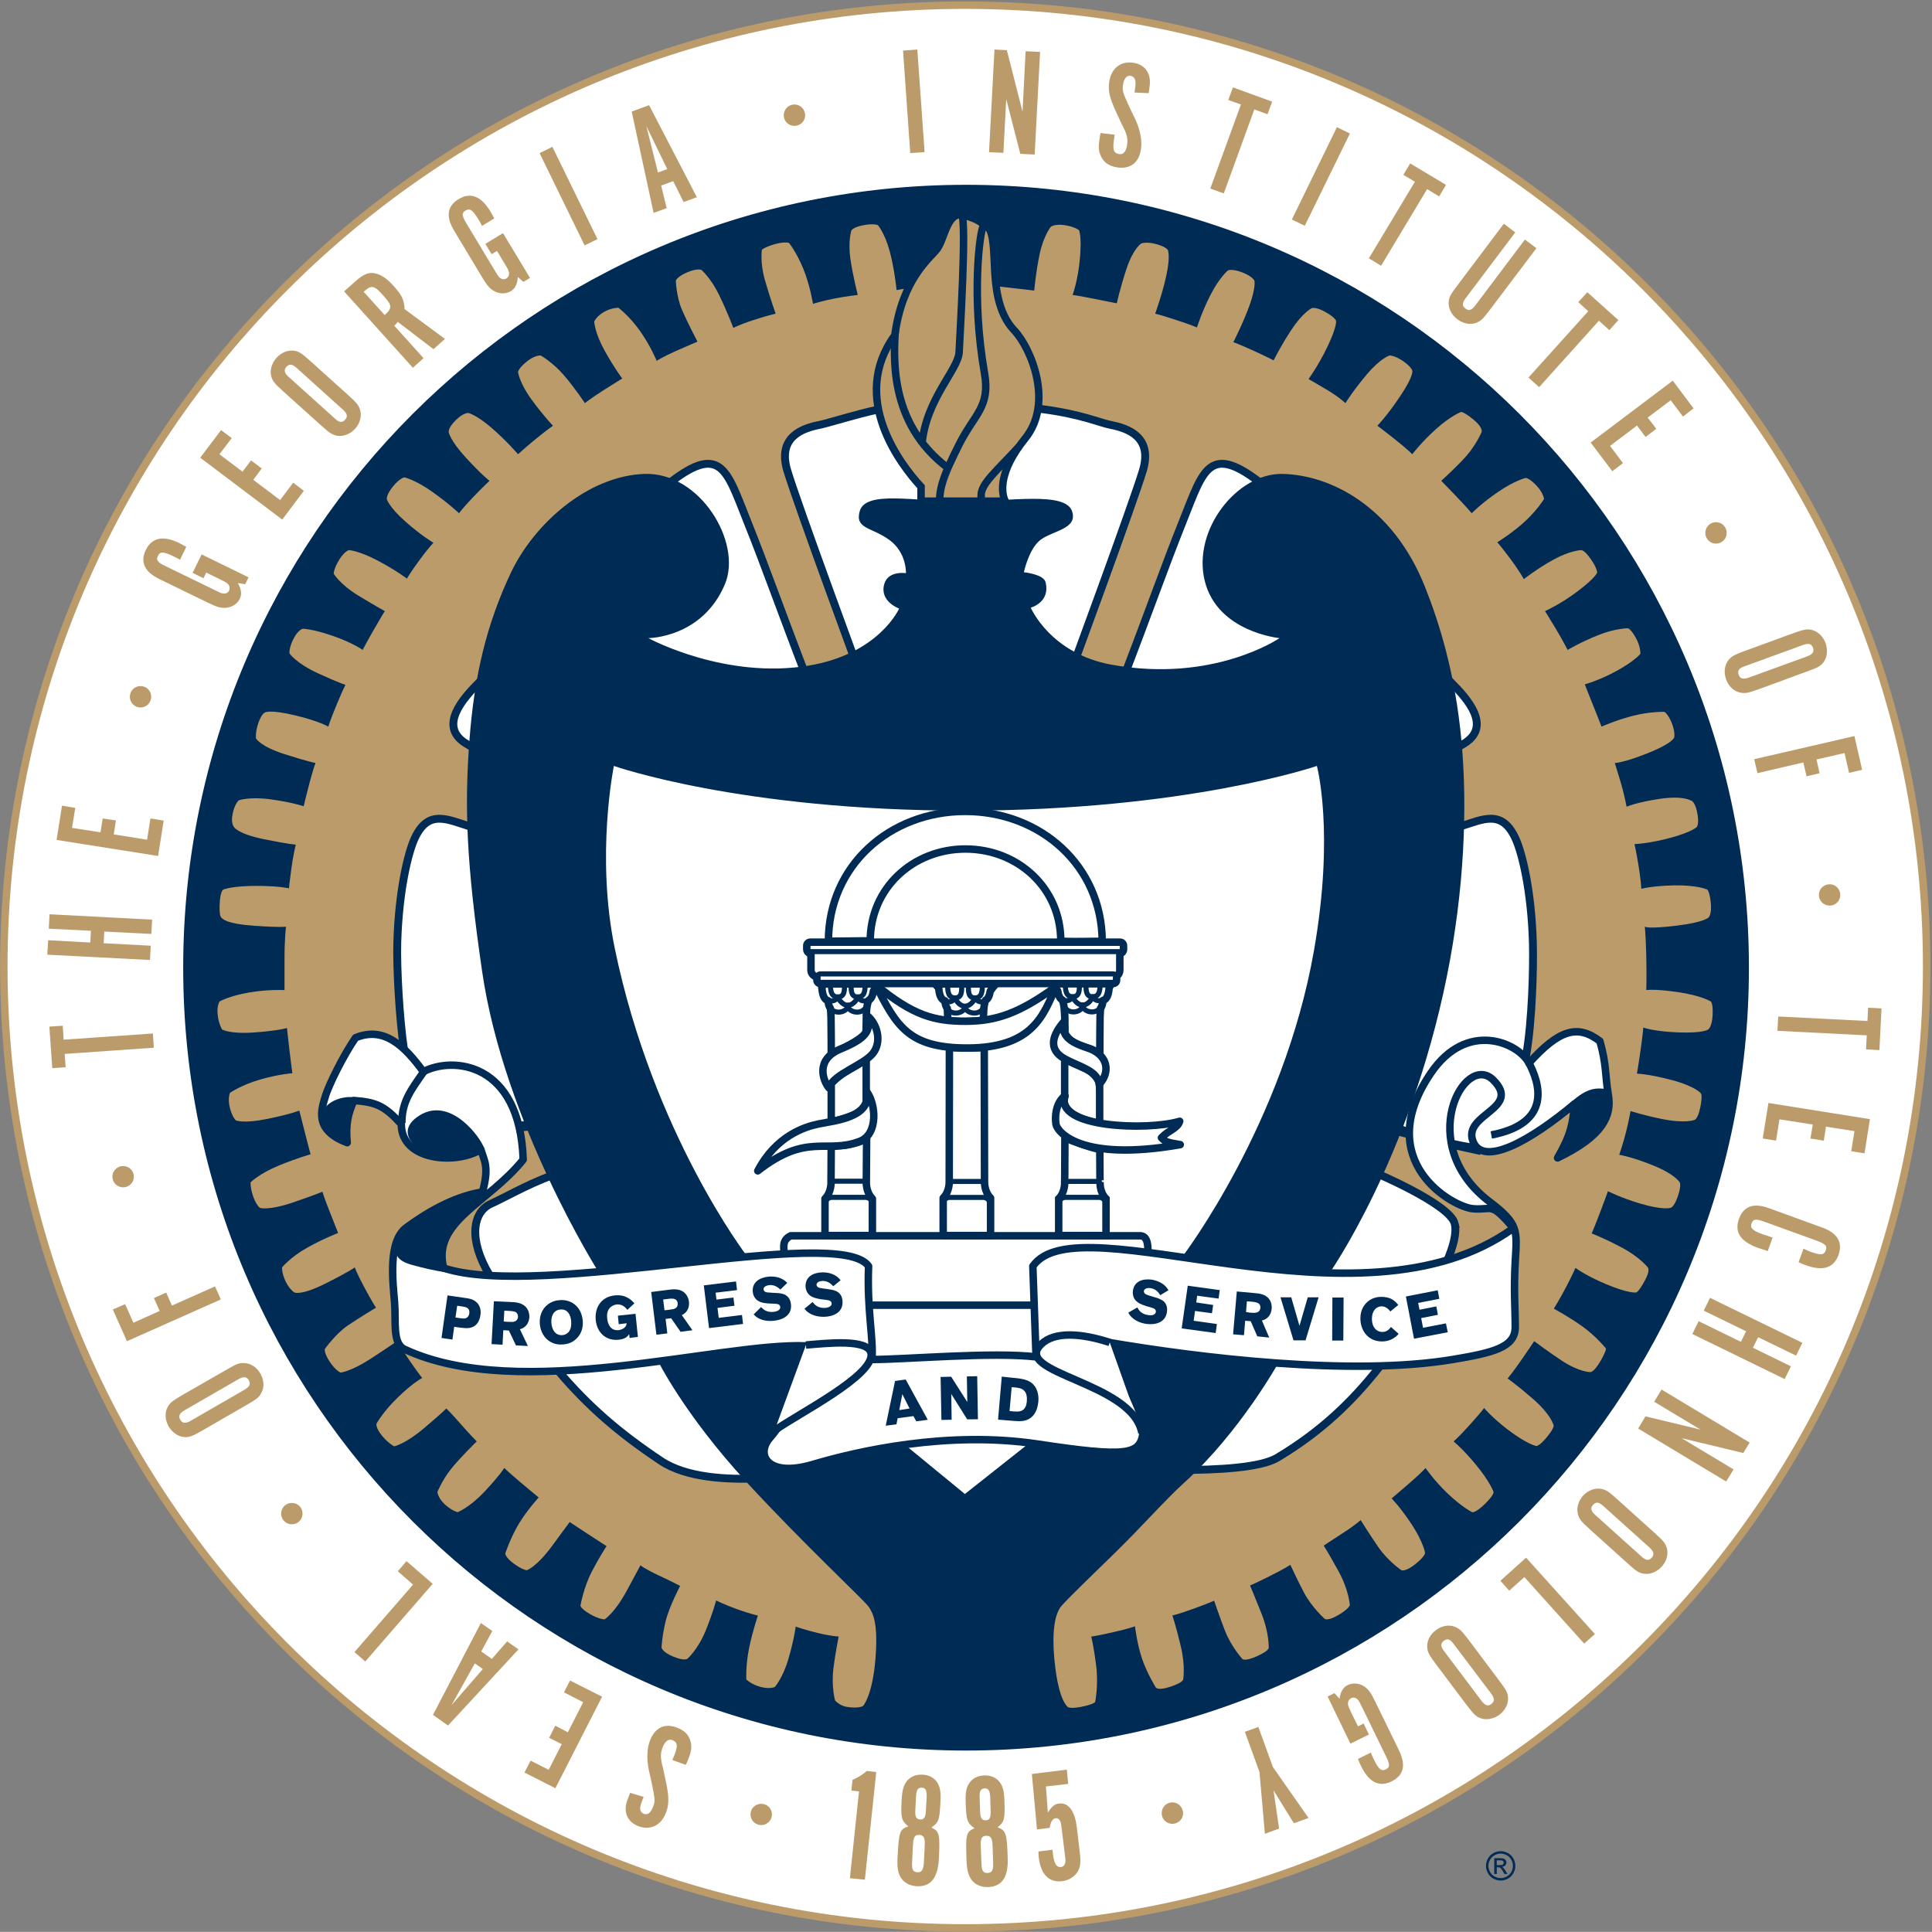 <svg xmlns="http://www.w3.org/2000/svg" width="469" height="468.958">
  <rect width="100%" height="100%" fill="#808080" stroke="none"/>
  <defs>
    <clipPath id="g">
      <path d="M227.52 453.133h119.992V573.12H227.52V453.133z"/>
    </clipPath>
    <clipPath id="e">
      <path d="M277.952 514.628c-.113 0-.208-.097-.208-.211v-.24c.005-.215.261-.257.261-.293v-.972c0-.218.162-.393.364-.418v-.211c0-.113.101-.204.211-.204h18.058c.119 0 .21.091.21.204v.174c0 .037.005.087.005.087.129.073.194.21.194.368v.972c0 .036.03.057.03.057.11 0 .198.123.198.236v.24c0 .114-.092.211-.205.211h-19.118z"/>
    </clipPath>
    <clipPath id="f">
      <path d="M0 0h612v792H0V0z"/>
    </clipPath>
    <clipPath id="d">
      <path d="M227.52 453.133h119.992V573.12H227.52V453.133z"/>
    </clipPath>
    <clipPath id="b">
      <path d="M285.783 557.375c-.472-.617-2.137-1.826-2.611-5.323-2.815-3.863.366-7.987 1.62-9.339v-.89h5.186c-.268.574-.376 1.868 1.232 3.865 1.773 2.188.366 5.582-.682 6.675-1.043 1.1-1.144 2.815-1.197 3.759-.052.941-.052 2.3-.416 2.563-.369.258-.52.519-1.517.773-.07.019-.137.028-.2.028-.814 0-.981-1.53-1.415-2.111"/>
    </clipPath>
    <clipPath id="c">
      <path d="M0 0h612v792H0V0z"/>
    </clipPath>
    <clipPath id="a">
      <path d="M227.52 453.133h119.992V573.12H227.52V453.133z"/>
    </clipPath>
  </defs>
  <g clip-path="url(#a)" transform="matrix(3.937 0 0 -3.937 -897.635 2254.812)">
    <path d="M228.235 513.134c0-32.747 26.541-59.285 59.274-59.285 32.748 0 59.287 26.538 59.287 59.285 0 32.732-26.539 59.271-59.287 59.271-32.733 0-59.274-26.539-59.274-59.271m107.015.106c0-26.343-21.355-47.699-47.699-47.699-26.344 0-47.699 21.356-47.699 47.699 0 26.344 21.355 47.699 47.699 47.699 26.344 0 47.699-21.355 47.699-47.699" fill="#fff"/>
    <path d="M228.235 513.134c0-32.747 26.541-59.285 59.274-59.285 32.748 0 59.287 26.538 59.287 59.285 0 32.732-26.539 59.271-59.287 59.271-32.733 0-59.274-26.539-59.274-59.271zm107.015.106c0-26.343-21.355-47.699-47.699-47.699-26.344 0-47.699 21.356-47.699 47.699 0 26.344 21.355 47.699 47.699 47.699 26.344 0 47.699-21.355 47.699-47.699z" fill="none" stroke="#bc9b6a" stroke-width=".461" stroke-linejoin="round" stroke-miterlimit="3.864"/>
    <path d="M345.082 512.6c0-31.556-25.58-57.135-57.135-57.135s-57.136 25.579-57.136 57.135c0 31.555 25.581 57.135 57.136 57.135 31.555 0 57.135-25.58 57.135-57.135" fill="#fff"/>
    <path d="M345.082 512.6c0-31.556-25.58-57.135-57.135-57.135s-57.136 25.579-57.136 57.135c0 31.555 25.581 57.135 57.136 57.135 31.555 0 57.135-25.58 57.135-57.135z" fill="none" stroke="#fff" stroke-width=".485" stroke-miterlimit="3.864"/>
    <path d="M317.698 497.268c-.281 1.204-4.936 3.162-4.936 3.162l1.234 2.776s4.088-1.388 5.861-1.311c1.774.077 2.168 5.323 2.237 5.707.385 2.159.464 5.533.422 7.006-.091 3.184-.665 5.559-1.087 6.446-.832 1.772-1.983 1.15-3.341.728-1.351-.412-2.717-.833-2.717-.833l-1.98 3.338s3.236 1.564 4.91 2.607c1.67 1.048.206 2.724-.837 3.757-1.046 1.047-8.146 9.398-11.508 12.11-3.37 2.719-3.737 1.046-4.988-2.088-1.25-3.131-1.875-5.011-3.961-10.437l-3.138.626s3.969 10.749 4.6 12.848c.624 2.083-.94 2.607-1.988 2.815-.696.136-1.771.649-4.226.973l-10.108-.026c-1.358-.287-3.096-.846-3.62-.947-1.036-.208-2.611-.732-1.984-2.815.629-2.099 4.597-12.848 4.597-12.848l-3.135-.626c-2.089 5.426-2.714 7.306-3.967 10.437-1.249 3.134-1.619 4.807-4.986 2.088-3.363-2.712-10.463-11.063-11.509-12.11-1.037-1.033-2.502-2.709-.834-3.757 1.674-1.043 4.909-2.607 4.909-2.607l-1.982-3.338s-1.357.421-2.717.833c-1.353.422-2.506 1.044-3.339-.728-.418-.887-.992-3.262-1.083-6.446-.045-1.592.13-4.648.406-6.56l.769-4.237 5.879-.605 1.62.309 1.593-3.029c-1.773-.519-3.34-1.459-4.485-1.983-1.151-.515-1.398-2.231-.105-4.382l4.283-5.971c1.791-2.105 3.665-3.753 6.296-5.505 3.103-2.067 9.987-.593 9.987-.593l9.012-9.751 8.421 9.951s8.515-.64 10.578.585c2.713 1.62 4.619 3.467 6.267 5.556 0 0 5.22 6.561 4.68 8.875m-56.858 6.02l-.858-.103m54.19-.219l.841-.23m4.301-.988l-1.701.377m17.739 10.887c0-26.274-21.298-47.573-47.572-47.573-26.273 0-47.572 21.299-47.572 47.573 0 26.273 21.299 47.572 47.572 47.572 26.274 0 47.572-21.299 47.572-47.572" fill="#bc9b6a"/>
    <path d="M317.698 497.268c-.281 1.204-4.936 3.162-4.936 3.162l1.234 2.776s4.088-1.388 5.861-1.311c1.774.077 2.168 5.323 2.237 5.707.385 2.159.464 5.533.422 7.006-.091 3.184-.665 5.559-1.087 6.446-.832 1.772-1.983 1.15-3.341.728-1.351-.412-2.717-.833-2.717-.833l-1.98 3.338s3.236 1.564 4.91 2.607c1.67 1.048.206 2.724-.837 3.757-1.046 1.047-8.146 9.398-11.508 12.11-3.37 2.719-3.737 1.046-4.988-2.088-1.25-3.131-1.875-5.011-3.961-10.437l-3.138.626s3.969 10.749 4.6 12.848c.624 2.083-.94 2.607-1.988 2.815-.696.136-1.771.649-4.226.973l-10.108-.026c-1.358-.287-3.096-.846-3.62-.947-1.036-.208-2.611-.732-1.984-2.815.629-2.099 4.597-12.848 4.597-12.848l-3.135-.626c-2.089 5.426-2.714 7.306-3.967 10.437-1.249 3.134-1.619 4.807-4.986 2.088-3.363-2.712-10.463-11.063-11.509-12.11-1.037-1.033-2.502-2.709-.834-3.757 1.674-1.043 4.909-2.607 4.909-2.607l-1.982-3.338s-1.357.421-2.717.833c-1.353.422-2.506 1.044-3.339-.728-.418-.887-.992-3.262-1.083-6.446-.045-1.592.13-4.648.406-6.56l.769-4.237 5.879-.605 1.62.309 1.593-3.029c-1.773-.519-3.34-1.459-4.485-1.983-1.151-.515-1.398-2.231-.105-4.382l4.283-5.971c1.791-2.105 3.665-3.753 6.296-5.505 3.103-2.067 9.987-.593 9.987-.593l9.012-9.751 8.421 9.951s8.515-.64 10.578.585c2.713 1.62 4.619 3.467 6.267 5.556 0 0 5.22 6.561 4.68 8.875zm-56.858 6.02l-.858-.103m54.19-.219l.841-.23m4.301-.988l-1.701.377m17.739 10.887c0-26.274-21.298-47.573-47.572-47.573-26.273 0-47.572 21.299-47.572 47.573 0 26.273 21.299 47.572 47.572 47.572 26.274 0 47.572-21.299 47.572-47.572z" fill="none" stroke="#002b54" stroke-width=".485" stroke-miterlimit="3.864"/>
    <path d="M269.935 474.935s-.68-1.289-.895-2.184c-.215-.896-.251-1.612-.251-1.612s.036-.286.752-.573.859-.107.859-.107.645.573 1.111 1.718c.465 1.146.644 1.863.644 1.863s.501-.252 1.289-.538c.788-.286 1.289-.394 1.289-.394s-.322-.931-.537-1.969c-.228-1.101-.179-1.969-.179-1.969s.322-.322.895-.466c.573-.143.859 0 .859 0s.502.537.86 1.791.43 1.933.43 1.933.533-.194 1.361-.393c.895-.216 1.289-.216 1.289-.216s-.225-1.151-.323-1.969c-.138-1.16.104-1.979.104-1.979s.27-.321.728-.394c.757-.121 1 .061 1 .061s.576.637.758 2.88c.182 2.243-.152 2.849-.424 3.243-.273.394-4.041 3.9-7.488 7.639-3.94 4.274-5.547 7.608-5.547 7.608l9.337.94s-.021-1.086-.546-2.486c-1.091-2.91-1.991-3.368-2.061-3.91-.092-.697.212-1.061.848-1.243.637-.182 1.763.255 2.759.516 2.667.697 4.91.939 4.91.939l3.729-3.061 4.062 3.213s1.94-.455 3.546-.516c1.607-.06 2.978-.095 3.213.819.243.939-.504 2.186-1.091 3.486-.587 1.299-1.121 2.485-1.121 2.485s1.697-.424 5.365-.848c3.668-.425 5.395-.485 5.395-.485s-2.394-4.335-5.88-7.487c-1.084-.981-2.639-2.731-4.123-4.184-1.483-1.453-2.849-2.758-3.395-3.364-.657-.731-.515-2.637-.454-3.304.125-1.381.394-2.486.788-2.91 0 0 .061-.182.849-.031.788.152.878.303.878.303s.213 1.031.061 2.243c-.151 1.213-.303 1.789-.303 1.789s.303.03 1.364.273c1.061.242 1.334.363 1.334.363s.121-1.06.424-1.97c.304-.909.849-1.788.849-1.788s.091-.243.91.03c.818.273.788.455.788.455s.151.788-.152 2.061-.515 1.879-.515 1.879.333.061 1.334.425c1 .363 1.242.485 1.242.485s.393-1.153.667-1.849c.394-1.001 1.061-1.728 1.061-1.728s.091-.212.91.152c.818.363.727.545.727.545s.03.879-.424 2.031c-.455 1.152-.728 1.789-.728 1.789s.243.09 1.213.575c.97.485 1.273.698 1.273.698s.464-1.008.849-1.728c.485-.91 1.273-1.607 1.273-1.607s.182-.151.848.243c.667.394.697.606.697.606s-.06.94-.697 2.091c-.636 1.152-.909 1.577-.909 1.577s.303.212 1.152.758c.849.545 1.121.818 1.121.818s.613-.973 1.091-1.667c.607-.879 1.425-1.425 1.425-1.425s.243-.121.879.394c.637.515.576.697.576.697s-.121.667-.818 1.728-1.243 1.607-1.243 1.607.151.121 1.061.909c.909.788 1.03.97 1.03.97s.518-.756 1.304-1.516c.94-.909 1.576-1.212 1.576-1.212s.212-.061.819.546c.606.606.485.727.485.727s-.212.606-1.061 1.637c-.849 1.031-1.394 1.455-1.394 1.455s.272.212 1.06 1.091.819.97.819.97.501-.593 1.424-1.303c1.183-.909 1.758-1.031 1.758-1.031s.152-.121.698.546c.546.667.394.758.394.758s-.152.636-1.273 1.606c-.99.856-1.546 1.243-1.546 1.243s.333.394.939 1.273c.607.879.698 1.031.698 1.031s.775-.588 1.667-1.182c1.091-.728 1.788-.728 1.788-.728s.212-.03.607.637c.393.666.363.818.363.818s-.606.758-1.455 1.364c-.848.606-1.758 1.091-1.758 1.091s.394.637.788 1.395.546 1.121.546 1.121.637-.483 1.879-1c1.455-.606 1.849-.515 1.849-.515s.117-.059.546.727c.364.667.182.819.182.819s-.485.636-1.637 1.243c-1.152.606-1.819.848-1.819.848s.243.576.576 1.455c.333.879.425 1.152.425 1.152s.793-.407 1.97-.758c1.425-.424 1.879-.272 1.879-.272s.213 0 .455.697c.243.697.121.879.121.879s-.273.485-1.607 1.03c-1.333.546-2.121.667-2.121.667s.242.697.424 1.425c.182.727.273 1.273.273 1.273s.796-.258 1.909-.485c1.486-.303 2.032-.061 2.032-.061s.212.031.363.788c.152.758.03.849.03.849s-.303.425-1.788.819c-1.485.394-2.152.394-2.152.394s.121.697.242 1.576c.122.879.152 1.273.152 1.273s.576-.242 2.152-.303 1.849.182 1.849.182.243.152.273.909c.031.758-.121.819-.121.819s-.576.364-2.031.576c-1.455.212-1.94.121-1.94.121s.03.758 0 2.092c-.031 1.333-.091 1.818-.091 1.818s.182-.151 1.94.061 2 .515 2 .515.213.212.122.97-.243.758-.243.758-.636.273-2.03.243c-1.395-.031-2.001-.213-2.001-.213s-.031.576-.182 1.486c-.152.909-.242 1.273-.242 1.273s.909.03 2.243.394c1.333.363 1.606.667 1.606.667s.168.231 0 .97c-.151.666-.394.666-.394.666s-.485.304-1.91.092c-1.424-.213-2.03-.485-2.03-.485s-.152.818-.395 1.606c-.242.788-.333 1.091-.333 1.091s.504-.004 2.031.606c1.667.667 1.637 1.001 1.637 1.001s.06.303-.152.849c-.212.545-.455.697-.455.697s-.878.03-1.94-.243c-1.06-.272-1.94-.667-1.94-.667s-.242.637-.575 1.455c-.334.819-.455 1.152-.455 1.152s.909.243 2 .849c1.092.606 1.425 1.031 1.425 1.031s.03.454-.303 1.03c-.334.576-.485.546-.485.546s-.758 0-1.819-.425c-1.061-.424-1.879-.909-1.879-.909s-.273.546-.727 1.304c-.455.757-.667 1.091-.667 1.091s.909.394 2 1.212c1.092.819 1.213 1.152 1.213 1.152s.03.243-.395.849c-.424.606-.606.546-.606.546s-.697-.031-1.727-.607c-1.031-.576-1.789-1.182-1.789-1.182s-.303.546-.849 1.273c-.545.728-.788 1.001-.788 1.001s1.031.636 1.789 1.364c.757.727 1.091 1.303 1.091 1.303s-.031.364-.455.818c-.424.455-.667.485-.667.485s-.667-.151-1.727-.878c-1.062-.728-1.607-1.304-1.607-1.304s-.303.364-1 1.091c-.698.728-.88.91-.88.91s1.274 1.151 1.759 1.788c.485.637.727 1.213.727 1.213s.121.272-.515.788c-.619.5-.758.454-.758.454s-.636-.242-1.546-1.06c-.909-.819-1.455-1.547-1.455-1.547s-.212.243-1.091.94-1.061.819-1.061.819.576.576 1.425 1.849c.849 1.273.727 1.546.727 1.546s-.03.212-.545.576c-.516.363-.849.363-.849.363s-.546-.151-1.394-1.151c-.849-1.001-1.334-1.789-1.334-1.789s-.364.364-1.183.849c-.818.485-1.091.636-1.091.636s.606.819 1.183 2.031c.575 1.213.515 1.546.515 1.546s0 .182-.637.546c-.637.364-.879.242-.879.242s-.546-.273-1.243-1.333c-.697-1.061-1.091-1.88-1.091-1.88s-.394.212-1.334.637c-.94.424-1.151.485-1.151.485s.606 1.182 1 2.273c.394 1.092.303 1.516.303 1.516s-.122.273-.758.515c-.637.243-.879.121-.879.121s-.515-.424-1.061-1.485c-.545-1.061-.849-2.031-.849-2.031s-.333.152-1.364.485c-1.031.334-1.212.364-1.212.364s.455 1.243.697 2.395c.243 1.152.091 1.515.091 1.515s-.061.182-.667.364c-.606.182-.97.061-.97.061s-.491-.291-.91-1.546c-.424-1.274-.606-2.152-.606-2.152l-1.364.272c-1.061.213-1.364.243-1.364.243s.334.879.455 2.273c.121 1.395-.061 1.728-.061 1.728s-.273.212-.879.303-.849-.091-.849-.091-.454-.545-.697-1.697c-.242-1.152-.333-2.243-.333-2.243l-2.365.272s-.03 1.819-.212 2.698c-.181.879-.758 1.364-1.243 1.485-.485.122-.909.182-1.182-.03-.273-.212-.576-1.485-.818-1.788-.243-.303-1.364-1.122-1.94-2.486l-.728-.121s-.121 1.273-.424 2.395c-.303 1.121-.728 1.606-.728 1.606s-.212.121-.878 0c-.667-.121-.759-.333-.759-.333s-.211-.667-.06-1.728c.152-1.061.455-2.243.455-2.243s-.606-.061-1.395-.212c-.788-.152-1.364-.334-1.364-.334s-.182 1.152-.606 2.183c-.425 1.03-.879 1.576-.879 1.576s-.303.091-.909-.091c-.607-.182-.758-.334-.758-.334s-.122-.788.181-1.848c.304-1.062.667-2.092.667-2.092s-.515-.121-1.363-.394c-.849-.273-1.244-.485-1.244-.485s-.363.97-.878 2.031c-.516 1.061-1.092 1.546-1.092 1.546s-.242.121-.879-.152c-.636-.273-.697-.515-.697-.515s.03-.97.364-1.758c.333-.788.97-2.001.97-2.001s-.516-.212-1.334-.576c-.819-.364-1.182-.606-1.182-.606s-.364.909-1.031 1.849c-.667.94-1.334 1.425-1.334 1.425s-.454 0-.909-.273c-.454-.273-.576-.576-.576-.576s.03-.697.637-1.788c.606-1.092 1.091-1.728 1.091-1.728s-.455-.273-1.213-.758c-.757-.485-1.091-.758-1.091-.758s-.576.879-1.273 1.697c-.697.819-1.455 1.243-1.455 1.243s-.364.031-.879-.394c-.515-.424-.515-.636-.515-.636s.091-.667.818-1.668c.728-1 1.334-1.636 1.334-1.636s-.394-.273-1.061-.819c-.667-.545-1.091-.94-1.091-.94s-.667.789-1.607 1.607-1.455.94-1.455.94-.303.03-.788-.455c-.485-.485-.424-.727-.424-.727s.06-.485 1.06-1.577c1.001-1.091 1.455-1.424 1.455-1.424s-.454-.425-1.06-1.061c-.606-.637-.819-.94-.819-.94s-.636.606-1.667 1.334c-1.03.727-1.697.879-1.697.879s-.273-.031-.698-.546c-.424-.515-.394-.788-.394-.788s.122-.485 1.152-1.394c1.031-.91 1.728-1.304 1.728-1.304s-.303-.303-.879-1.091c-.576-.788-.758-1.121-.758-1.121s-.667.515-1.819 1.121-1.758.637-1.758.637-.272-.061-.606-.607c-.333-.545-.333-.848-.333-.848s.393-.667 1.545-1.365c1.152-.697 1.607-.939 1.607-.939s-.212-.334-.697-1.182c-.485-.849-.667-1.213-.667-1.213s-.636.455-1.88.879c-1.242.425-1.818.425-1.818.425s-.273-.061-.546-.576c-.311-.588-.272-.94-.272-.94s.393-.606 1.788-1.243c1.394-.636 1.667-.697 1.667-.697s-.121-.212-.515-1.152-.546-1.425-.546-1.425-.546.334-2.061.698c-1.516.363-1.819.182-1.819.182s-.212-.031-.424-.637-.152-.97-.152-.97.243-.485 1.758-.97c1.516-.485 1.91-.546 1.91-.546s-.121-.303-.364-1.212c-.242-.91-.364-1.455-.364-1.455s-.697.242-2.03.424c-1.334.182-1.971-.061-1.971-.061s-.271-.212-.394-.909c-.091-.515.091-.727.091-.727s.212-.425 1.849-.758c1.637-.334 1.97-.334 1.97-.334s-.151-.575-.272-1.455c-.121-.879-.152-1.242-.152-1.242s-.576.151-2.031.151-1.97-.212-1.97-.212-.243.03-.273-.97c0 0-.03-.637.091-.758s.334-.394 2-.515c1.668-.121 2.001-.061 2.001-.061s-.091-.758-.091-1.94v-1.97s-1 .06-2.213-.152c-1.212-.212-1.788-.545-1.788-.545s-.182-.243-.121-.819.272-.909.272-.909.455-.303 2.032-.182c1.576.121 1.97.273 1.97.273s.03-.334.152-1.364c.121-1.031.181-1.425.181-1.425s-.848-.06-2-.394c-1.152-.333-1.85-.818-1.85-.818s-.151-.364 0-.94c.152-.576.364-.758.364-.758s.455-.212 1.94.091c1.486.303 1.971.515 1.971.515s.121-.454.333-1.303c.212-.849.364-1.395.364-1.395s-.788-.212-1.97-.697c-1.183-.485-1.728-1.03-1.728-1.03s-.03-.303.151-.849c.182-.546.425-.727.425-.727s.515-.182 2.03.333c1.516.515 1.819.667 1.819.667s.152-.485.455-1.243c.303-.758.515-1.304.515-1.304s-.879-.333-1.909-.909c-1.031-.576-1.546-1.212-1.546-1.212s-.03-.334.212-.849c.243-.515.546-.697.546-.697s.393-.213 1.909.545 1.819 1.001 1.819 1.001.091-.304.576-1.213.728-1.273.728-1.273-.97-.576-1.729-1.091c-.757-.515-1.424-1.455-1.424-1.455s-.061-.243.303-.788c.364-.546.667-.667.667-.667s.636.06 1.849.848c1.212.789 1.637 1.092 1.637 1.092s.303-.515.758-1.182c.454-.667.788-1.092.788-1.092s-.546-.273-1.486-1.182c-.939-.909-1.333-1.637-1.333-1.637s-.061-.242.333-.727.758-.667.758-.667.667.121 1.849 1.122c1.182 1 1.364 1.212 1.364 1.212s.182-.152.819-.879c.636-.728 1.06-1.152 1.06-1.152s-1.06-1.031-1.606-1.728c-.546-.697-.819-1.394-.819-1.394s.031-.364.455-.758c.425-.394.788-.485.788-.485s.728.273 1.667 1.273c.94 1.001 1.213 1.455 1.213 1.455s.242-.242 1.03-.909c.789-.667 1.092-.91 1.092-.91s-.697-.757-1.213-1.606c-.515-.849-.849-1.849-.849-1.849s0-.243.546-.637.788-.394.788-.394.593.192 1.546 1.486c.849 1.151 1.092 1.485 1.092 1.485s.272-.182 1.06-.697c.788-.516 1.213-.788 1.213-.788s-.462-.709-.91-1.577c-.515-1-.696-2.091-.696-2.091s0-.182.575-.516c.576-.333.91-.333.91-.333s.606.364 1.364 1.758c.757 1.394.849 1.576.849 1.576s.242-.212 1.152-.636c.909-.425 1.294-.636 1.294-.636m65.902 38.122c0-26.66-21.612-48.272-48.271-48.272-26.66 0-48.271 21.612-48.271 48.272 0 26.659 21.611 48.271 48.271 48.271 26.659 0 48.271-21.612 48.271-48.271" fill="#002b54"/>
    <path d="M268.097 533.317s4.656-2.488 9.758-1.637c4.365.727 5.584 3.52 5.584 3.52s-1.223.436-.916 1.512c.243.848 1.337.67 1.337.67s.058 1.269-1.034 2.058c-1.091.788-2.121.666-1.818 1.758.362 1.305 3.334.606 6.305.606 2.97 0 6.376.632 6.79-.606.363-1.092-1.174-1.183-1.94-1.758-.728-.546-1.031-2.001-1.031-2.001s1.213-.121 1.334-.606c.314-1.258-.91-1.576-.91-1.576s1.194-2.827 4.972-3.517c6.305-1.152 10.367 1.637 10.367 1.637s-3.82.364-4.608 3.516c-.788 3.153 1.999 6.667 4.789 6.609 2.91-.061 6.79-1.94 8.791-6.972.892-2.246 1.86-5.344 2.243-9.458.383-4.115.182-9.245-.909-14.611-2.294-11.278-7.275-18.308-7.275-18.308s-2.486.182-4.608.485c-2.122.303-4.365.667-4.365.667s6.184 8.123 8.063 18.793c1.29 7.322.182 11.398.182 11.398s-8.002-2.756-21.764-2.756c-13.762 0-21.583 2.756-21.583 2.756s-1.132-5.526.061-11.276c2.364-11.398 8.124-18.915 8.124-18.915s-2.789-.243-4.668-.425c-1.88-.182-4.487-.545-4.487-.545s-5.801 9.189-7.153 18.49c-.97 6.669-1.092 10.064-.788 14.187.303 4.122 1.091 7.274 2.546 10.366 1.455 3.092 4.789 6.002 8.245 6.124 3.455.121 6.038-4.239 4.971-6.79-1.394-3.335-4.729-3.335-4.729-3.335" fill="#002b54"/>
    <path d="M280.404 456.915l.923-.093.702 6.635-.581.071c-.298-.258-.472-.36-.881-.548l-.072-.663.471-.051-.562-5.351z" fill="#bc9b6a"/>
    <path d="M284.294 459.015c.029.45.127.584.396.571.26-.023.349-.177.33-.608l-.056-1.123c-.029-.429-.135-.588-.393-.575-.277.014-.356.16-.331.613l.054 1.122zm.19 2.96c.02.388.117.539.36.519.228-.004.305-.168.293-.555l-.048-.885c-.021-.388-.12-.528-.351-.519-.237.015-.322.164-.301.557l.047.883zm.941-1.935c.45.299.507.453.562 1.572.035.621-.02.929-.204 1.215-.186.284-.513.454-.899.472-.388.018-.726-.112-.943-.365-.226-.28-.312-.571-.347-1.206-.056-1.113-.014-1.262.411-1.619-.534-.176-.577-.322-.663-1.912-.034-.64.029-.991.23-1.29.2-.29.548-.463.95-.487.865-.046 1.302.51 1.366 1.674.079 1.534.039 1.707-.463 1.946M288.472 458.927c-.014.453.074.594.344.603.262.009.363-.146.384-.571l.037-1.128c.014-.424-.079-.584-.339-.593-.269-.019-.366.127-.381.575l-.045 1.114zm-.069 2.974c-.016.388.069.537.31.551.234.009.328-.14.342-.534l.028-.883c.014-.387-.071-.542-.295-.552-.242-.009-.345.145-.353.529l-.032.889zm1.105-1.847c.423.34.464.495.426 1.604-.017.631-.098.935-.309 1.201-.211.267-.547.407-.935.393-.395-.014-.719-.173-.91-.454-.205-.284-.257-.594-.238-1.22.039-1.118.094-1.259.546-1.581-.516-.229-.551-.365-.495-1.964.027-.636.118-.981.347-1.263.223-.271.586-.416.984-.402.865.033 1.255.618 1.211 1.787-.051 1.538-.108 1.706-.627 1.899" fill="#bc9b6a" fill-rule="evenodd"/>
    <path d="M292.029 458.562c0-.173.01-.257.028-.426.131-1.005.643-1.5 1.426-1.407.407.051.767.267.952.571.194.308.217.585.138 1.262l-.185 1.538c-.119.969-.519 1.493-1.092 1.418-.268-.029-.456-.187-.685-.562l-.121 1.614 1.372.159-.08.879-2.158-.267.316-3.418.785.094c.05.364.174.57.365.594.189.023.309-.122.346-.44l.249-1.997c.042-.342-.052-.548-.267-.57-.281-.028-.421.21-.496.813l-.028.253-.865-.108zM276.324 565.619c0 .364.297.663.658.663.366 0 .663-.299.663-.663 0-.374-.297-.658-.663-.658-.361 0-.658.284-.658.658M299.631 460.975c.026.373.348.645.713.613.365-.034.629-.356.604-.726-.038-.364-.356-.626-.72-.593-.365.032-.632.346-.597.706M274.275 460.848c0 .365.298.655.662.655.363 0 .661-.29.661-.655 0-.365-.298-.659-.661-.659-.364 0-.662.294-.662.659M270.284 463.902c.068.13.089.192.138.308.208.515.244.787.16 1.127-.107.408-.359.669-.803.846-.761.314-1.371.039-1.688-.747-.202-.492-.233-1.175-.077-1.889l.171-.767c.214-1.034.22-1.127.071-1.492-.138-.356-.342-.496-.561-.402-.185.069-.266.252-.199.505.035.131.069.238.189.538l-.832.247c-.193-.486-.204-.509-.255-.753-.102-.579.18-1.066.734-1.29.729-.29 1.406.009 1.715.78.213.519.216.992.013 1.955l-.164.767c-.185.697-.187.968-.034 1.356.152.374.357.534.601.435.328-.131.344-.369.094-.986l-.097-.239.824-.299zM262.245 462.462l2.88 5.645-1.978.996-.372-.73 1.184-.608-.946-1.851-.775.406-.377-.748.776-.393-.806-1.58-1.114.565-.378-.734 1.906-.968z" fill="#bc9b6a"/>
    <path d="M257.276 470.159l.497-.346-1.933-2.23 1.436 2.576zm1.052.277l-.655.459.683 1.261-.706.492-2.954-5.664.929-.655 4.345 4.696-.701.491-.941-1.08z" fill="#bc9b6a" fill-rule="evenodd"/>
    <path d="M254.68 475.065l-1.613 1.398-.54-.622.942-.824-3.615-4.161.668-.579 4.158 4.788z" fill="#bc9b6a"/>
    <path d="M242.71 487.686c.311.178.501.154.629-.066.133-.234.054-.402-.259-.584l-3.331-1.922c-.313-.178-.505-.154-.632.066-.132.228-.055.402.258.584l3.335 1.922zm-3.461-.977c-.65-.38-.777-.487-.927-.768-.17-.336-.143-.78.081-1.178.226-.379.594-.626.972-.65.322-.014.476.052 1.128.421l2.695 1.557c.654.374.778.477.928.772.181.337.152.781-.071 1.164-.224.393-.596.637-.983.65-.32.019-.468-.037-1.124-.42l-2.699-1.548z" fill="#bc9b6a" fill-rule="evenodd"/>
    <path d="M235.827 490.024l5.788 2.577-.357.804-2.656-1.183-.355.805-.755-.342.354-.795-1.623-.725-.509 1.146-.756-.332.869-1.955zM237.485 508.122l-.059.877-5.501-.381-.055.86-.827-.054.179-2.562.826.053-.06.823 5.497.384zM234.43 515.283l2.903-.145.046.88-6.326.332-.045-.888 2.598-.131-.038-.724-2.599.143-.051-.892 6.331-.328.046.882-2.903.151.038.72zM231.489 520.934l6.259-.99.344 2.183-.818.13-.205-1.311-2.055.329.133.859-.814.123-.137-.854-1.755.273.2 1.232-.818.14-.334-2.114zM240.432 538.538l-.556-1.138.67-.331.17.349.825-.403c.313-.154.366-.183.466-.255.144-.117.19-.298.115-.462-.069-.135-.227-.203-.399-.164-.124.029-.134.036-.507.219l-3.014 1.465c-.498.239-.591.371-.466.626.137.287.346.28.987-.037.118-.055.204-.095.376-.2l.387.797c-.215.119-.324.177-.444.24-.992.476-1.672.334-2.051-.427-.361-.749-.08-1.347.82-1.792l3.019-1.468c.508-.248.756-.328 1.06-.314.376.015.738.229.894.557.138.276.101.589-.12.975l.456-.074.204.427-2.892 1.41zM240.344 544.501l5.059-3.815 1.331 1.772-.658.503-.803-1.071-1.657 1.248.523.701-.66.495-.527-.694-1.422 1.073.76.996-.659.494-1.287-1.702z" fill="#bc9b6a"/>
    <path d="M249.146 547.462c.272-.24.307-.425.134-.617-.181-.201-.36-.179-.625.066l-2.862 2.577c-.266.24-.302.426-.132.618.179.197.358.175.63-.07l2.855-2.574zm-1.995 2.986c-.56.506-.697.592-1.018.652-.375.054-.786-.11-1.086-.442-.3-.337-.42-.767-.326-1.133.09-.305.195-.436.75-.94l2.315-2.082c.561-.502.696-.586 1.018-.65.375-.056.791.104 1.093.435.298.335.416.759.315 1.131-.089.312-.185.436-.746.946l-2.315 2.083zM251.718 553.299l-1.293 1.432.095.084c.35.317.569.287.973-.16.393-.441.467-.536.535-.681.08-.192.022-.375-.219-.589l-.091-.086zm-2.502 1.457l4.243-4.709.655.593-1.8 1.997c.092.091.113.112.213.24l2.2-1.684.707.633-2.486 1.836c-.037.6-.164.858-.696 1.447-.358.4-.65.604-.983.72-.473.157-.824.033-1.411-.502l-.642-.571z" fill="#bc9b6a" fill-rule="evenodd"/>
    <path d="M259.015 558.347l-1.088-.659.385-.636.335.196.47-.782c.18-.298.211-.349.246-.466.065-.177.004-.364-.151-.45-.124-.078-.301-.054-.421.076-.089.098-.095.102-.309.458l-1.73 2.876c-.282.473-.292.637-.044.783.266.156.435.042.805-.571.072-.118.121-.197.206-.378l.753.461c-.111.222-.174.32-.241.44-.569.939-1.219 1.192-1.949.753-.708-.422-.805-1.08-.283-1.945l1.725-2.871c.291-.487.46-.689.718-.842.322-.197.743-.207 1.056-.022.265.161.405.444.43.876l.343-.301.409.243-1.665 2.761zM262.06 563.67l-.789-.389 2.775-5.688.793.386-2.779 5.691z" fill="#bc9b6a"/>
    <path d="M269.142 562.297l-.572-.209-.718 2.862 1.29-2.653zm-.375-1.016l.742.272.643-1.287.815.298-2.944 5.674-1.073-.393 1.35-6.248.807.291-.34 1.393z" fill="#bc9b6a" fill-rule="evenodd"/>
    <path d="M284.562 569.67l-.881-.065.443-6.321.886.059-.448 6.327zM292.13 569.522l-.891.043-.19-3.728-.968 3.794-.762.039-.336-6.331.886-.039.175 3.315.867-3.377.888-.044.331 6.328zM295.859 564.519c-.028-.148-.043-.206-.058-.338-.088-.541-.064-.814.103-1.13.184-.367.495-.567.97-.648.809-.124 1.347.277 1.475 1.103.087.534-.045 1.211-.348 1.866l-.344.712c-.442.963-.466 1.047-.407 1.436.063.376.225.561.461.525.201-.03.313-.194.306-.455-.002-.135-.012-.245-.063-.572l.869-.04c.08.51.085.542.077.783-.034.592-.413.995-1.005 1.09-.778.124-1.363-.32-1.496-1.146-.091-.553.012-1.01.428-1.904l.327-.71c.339-.639.407-.895.339-1.313-.058-.4-.226-.601-.486-.556-.348.054-.418.279-.313.942l.035.255-.87.1zM302.626 561.096l.832-.298 1.883 5.181.813-.301.287.778-2.419.88-.287-.779.781-.275-1.89-5.186zM311.235 564.492l-.802.389-2.778-5.693.798-.384 2.782 5.688zM312.404 556.794l.753-.456 2.838 4.724.744-.45.421.712-2.207 1.323-.424-.704.714-.425-2.839-4.724zM321.429 558.393l-.703.536-2.845-3.779c-.452-.596-.534-.742-.559-1.07-.022-.374.18-.774.534-1.039.361-.277.795-.357 1.151-.229.3.116.421.229.875.83l2.852 3.778-.71.53-3.064-4.068c-.219-.288-.392-.35-.602-.183-.211.157-.211.342.009.632l3.062 4.062zM322.245 549.444l.657-.593 3.687 4.098.643-.582.555.619-1.913 1.72-.557-.612.615-.559-3.687-4.091zM331.142 549.251l-5.062-3.816 1.333-1.767.661.499-.8 1.061 1.66 1.255.531-.702.66.503-.531.691 1.421 1.069.754-1.005.656.503-1.283 1.709z" fill="#bc9b6a"/>
    <path d="M335.814 530.938c-.341-.115-.52-.065-.608.178-.089.255.019.404.355.521l3.617 1.319c.339.123.522.068.611-.171.083-.251-.019-.403-.354-.531l-3.621-1.316zm3.577.372c.711.25.852.338 1.052.588.22.306.272.742.122 1.168-.155.417-.48.723-.844.818-.318.065-.477.036-1.186-.218l-2.925-1.069c-.704-.259-.848-.343-1.05-.594-.233-.311-.281-.752-.131-1.17.153-.426.482-.731.854-.811.315-.066.467-.044 1.185.214l2.923 1.074z" fill="#bc9b6a" fill-rule="evenodd"/>
    <path d="M342.342 527.338l-6.177-1.426.198-.861 2.829.661.2-.857.803.192-.191.847 1.73.397.278-1.222.806.189-.476 2.08zM337.644 510.047l-.049-.884 5.509-.279-.047-.864.826-.047.131 2.572-.826.046-.042-.822-5.502.278zM343.298 503.717l-6.257.998-.353-2.191.822-.131.211 1.314 2.053-.323-.143-.864.823-.127.133.861 1.757-.276-.199-1.239.818-.131.335 2.109zM337.298 496.417c-.296.094-.442.146-.638.211-.618.224-.76.383-.661.664.098.266.259.294.773.107l3.279-1.188c.516-.201.628-.317.523-.585-.1-.293-.309-.312-.971-.074-.14.057-.212.089-.401.178l-.302-.833c.223-.107.319-.14.463-.192 1.038-.373 1.7-.167 1.997.636.276.782-.06 1.348-1.005 1.693l-3.281 1.193c-.942.346-1.567.126-1.849-.655-.295-.809.08-1.388 1.138-1.781.163-.051.311-.099.634-.206l.301.832zM335.343 489.987l-2.607 1.272-.388-.79 5.693-2.778.386.786-2.342 1.145.321.65 2.34-1.136.387.79-5.695 2.774-.384-.791 2.609-1.272-.32-.65zM334.435 481.373l.454.748-3.204 1.927 3.804-.917.393.645-5.432 3.269-.455-.753 2.854-1.716-3.39.814-.451-.749 5.427-3.268z" fill="#bc9b6a"/>
    <path d="M326.353 479.321c-.266.243-.301.425-.124.617.176.196.353.173.624-.07l2.863-2.572c.261-.243.302-.426.125-.623-.177-.195-.353-.172-.628.076l-2.86 2.572zm2.002-2.993c.555-.505.701-.589 1.02-.641.369-.055.785.108 1.088.44.298.327.412.757.319 1.122-.094.309-.188.444-.748.945l-2.316 2.086c-.553.499-.694.588-1.014.645-.383.061-.798-.103-1.094-.425-.3-.342-.417-.767-.318-1.137.094-.323.182-.439.757-.955l2.306-2.08z" fill="#bc9b6a" fill-rule="evenodd"/>
    <path d="M322.096 476.678l-1.584-1.425.545-.609.935.837 3.687-4.101.661.589-4.244 4.709z" fill="#bc9b6a"/>
    <path d="M317.036 470.922c-.217.286-.217.476-.011.631.21.159.387.103.601-.187l2.321-3.073c.215-.29.215-.481.01-.636-.21-.163-.386-.093-.604.188l-2.317 3.077zm1.391-3.321c.454-.593.576-.715.88-.827.355-.126.79-.038 1.15.219.356.281.552.674.529 1.043-.024.333-.105.473-.552 1.067l-1.875 2.501c-.455.599-.576.698-.875.823-.362.131-.799.051-1.155-.224-.355-.262-.556-.664-.528-1.048.027-.317.096-.453.554-1.065l1.872-2.489z" fill="#bc9b6a" fill-rule="evenodd"/>
    <path d="M311.265 465.212l1.143.561-.327.678-.348-.173-.403.818c-.149.319-.176.374-.203.492-.042.177.027.35.187.429.145.07.308.019.419-.107.077-.098.082-.112.269-.486l1.465-3.012c.246-.5.239-.66-.02-.786-.276-.136-.44 0-.751.641-.058.117-.105.206-.171.393l-.795-.393c.093-.235.145-.346.204-.462.481-.983 1.11-1.296 1.877-.918.739.366.894 1.001.449 1.913l-1.469 3.012c-.245.514-.392.72-.638.903-.31.218-.727.271-1.047.111-.285-.131-.449-.411-.51-.841l-.315.341-.421-.21 1.405-2.904zM306.484 463.772l-.895 2.469-.831-.3.899-2.473.336-3.816.875.322-.342 2.353 1.253-2.025.903.327-2.198 3.143zM245.334 479.395c0 .369.295.659.66.659.367 0 .66-.29.66-.659 0-.37-.293-.66-.66-.66-.365 0-.66.29-.66.66M340.153 517.588c.024.368.342.632.704.612.364-.021.638-.343.612-.706-.025-.359-.338-.641-.702-.608-.363.022-.638.343-.614.702M333.153 539.935c.039.363.36.626.724.588.364-.037.626-.364.585-.731-.035-.358-.357-.622-.723-.585-.362.037-.629.367-.586.728M236.006 529.764c0 .364.293.657.659.657.365 0 .658-.293.658-.657 0-.364-.293-.665-.658-.665-.366 0-.659.301-.659.665M234.93 500.167c0 .365.296.66.664.66.362 0 .661-.295.661-.66 0-.359-.299-.655-.661-.655-.368 0-.664.296-.664.655M284.791 541.822v.89c-1.253 1.353-4.435 5.477-1.618 9.339.473 3.498 2.138 4.706 2.61 5.323.467.626.625 2.353 1.615 2.084.997-.254 1.148-.515 1.517-.773.364-.263.364-1.623.416-2.564.053-.942.154-2.658 1.197-3.758 1.047-1.094 2.455-4.488.682-6.675-1.608-1.997-1.5-3.292-1.232-3.866h-5.187z" fill="#bc9b6a"/>
  </g>
  <g clip-path="url(#b)" transform="matrix(3.937 0 0 -3.937 -897.635 2254.812)">
    <g clip-path="url(#c)">
      <path d="M290.85 545.211c-1.365-1.501-2.353-2.29-2.353-3.021v-1.569m.154 18.219c-.256-.367-.766-4.466.053-9.132.365-2.09-.624-2.509-1.564-4.388-.942-1.877-1.357-2.876-1.151-4.019m-2.768 11.332c-.102-1.727-.517-5.956 3.239-8.771m.837 15.654c.314-.472-.106-7.41-.157-8.507-.054-1.092-2.038-2.871-2.296-5.689" fill="#bc9b6a" stroke="#002b54" stroke-width=".461" stroke-miterlimit="3.864"/>
    </g>
  </g>
  <g clip-path="url(#d)" transform="matrix(3.937 0 0 -3.937 -897.635 2254.812)">
    <path d="M284.791 541.822v.89c-1.253 1.353-4.435 5.477-1.618 9.339.473 3.498 2.138 4.706 2.61 5.323.467.626.625 2.353 1.615 2.084.997-.254 1.148-.515 1.517-.773.364-.263.364-1.623.416-2.564.053-.942.154-2.658 1.197-3.758 1.047-1.094 2.455-4.488.682-6.675-1.608-1.997-1.5-3.292-1.232-3.866h-5.187z" fill="none" stroke="#002b54" stroke-width=".461" stroke-miterlimit="3.864"/>
    <path d="M322.249 507.23c.677-1.258 1.51-3.76-2.298-4.489m-65.813 3.914c-.838-1.193-1.361-1.881-1.361-3.185" fill="none" stroke="#002b54" stroke-width=".461" stroke-linejoin="round" stroke-miterlimit="3.864"/>
    <path d="M249.409 502.267c-2.09.78-1.569 2.091-1.361 2.815.209.728 1.149 2.612 1.878 3.657 1.777.725 3.028-.528 4.178-2.095 1.775.94 5.948.636 6.156-5.425-2.189-2.716-5.634-3.811-4.906-6.682 5.952-1.983 24.427 2.717 26.202.112-.105-2.721.309-4.395.209-5.752 2.085 0 7.404.479 10.117.162-.103 2.814-.198 5.59-.198 5.59 2.814 4.064 20.135-4.54 29.639 2.353-1.464 1.675-1.238 1.084-2.505 1.192-1.246.103-6.264 2.922-2.607 8.342 2.235 3.321 5.429 1.885 6.061.636 1.875 2.086 3.02 2.395 4.377 1.354.416-1.46.313-2.087.523-3.341.207-1.253-.311-2.502-3.133-3.858.838 1.455.94 2.132 1.046 3.334-2.61-2.188-5.638-3.965-6.267-2.296-.624 1.674 3.034 1.993 1.256 3.765-1.773 1.767-4.903-3.971-.209-7.52 1.803-1.361 1.672-1.776 1.564-3.662-.102-1.87 0-2.815 0-4.063 0-1.254-1.411-1.576-3.857-1.988-6.266-1.043-15.662.108-21.194 1.053.941-2.615 2.297-4.387 2.091-5.644-.21-1.249-.94-1.465-6.477-.622-5.531.832-11.058-.422-13.884-1.259-2.816-.828-3.547.632-2.607 1.67.937 1.047 2.089 3.549 2.193 5.643-5.324.212-17.655-3.521-24.74-.214-.782.369-.523 1.669-.627 2.927-.105 1.258-.414 3.76.737 4.588 1.146.841 2.815 1.884 4.689 2.193.421 1.567.109 1.884-.103 2.619-1.456-.94-4.907-.735-4.907 1.557-1.04 1.146-1.563 1.356-2.921 1.459-.358-.799-.522-1.459-.413-2.6" fill="#fff"/>
    <path d="M249.409 502.267c-2.09.78-1.569 2.091-1.361 2.815.209.728 1.149 2.612 1.878 3.657 1.777.725 3.028-.528 4.178-2.095 1.775.94 5.948.636 6.156-5.425-2.189-2.716-5.634-3.811-4.906-6.682 5.952-1.983 24.427 2.717 26.202.112-.105-2.721.309-4.395.209-5.752 2.085 0 7.404.479 10.117.162-.103 2.814-.198 5.59-.198 5.59 2.814 4.064 20.135-4.54 29.639 2.353-1.464 1.675-1.238 1.084-2.505 1.192-1.246.103-6.264 2.922-2.607 8.342 2.235 3.321 5.429 1.885 6.061.636 1.875 2.086 3.02 2.395 4.377 1.354.416-1.46.313-2.087.523-3.341.207-1.253-.311-2.502-3.133-3.858.838 1.455.94 2.132 1.046 3.334-2.61-2.188-5.638-3.965-6.267-2.296-.624 1.674 3.034 1.993 1.256 3.765-1.773 1.767-4.903-3.971-.209-7.52 1.803-1.361 1.672-1.776 1.564-3.662-.102-1.87 0-2.815 0-4.063 0-1.254-1.411-1.576-3.857-1.988-6.266-1.043-15.662.108-21.194 1.053.941-2.615 2.297-4.387 2.091-5.644-.21-1.249-.94-1.465-6.477-.622-5.531.832-11.058-.422-13.884-1.259-2.816-.828-3.547.632-2.607 1.67.937 1.047 2.089 3.549 2.193 5.643-5.324.212-17.655-3.521-24.74-.214-.782.369-.523 1.669-.627 2.927-.105 1.258-.414 3.76.737 4.588 1.146.841 2.815 1.884 4.689 2.193.421 1.567.109 1.884-.103 2.619-1.456-.94-4.907-.735-4.907 1.557-1.04 1.146-1.563 1.356-2.921 1.459-.358-.799-.522-1.459-.413-2.6z" fill="none" stroke="#002b54" stroke-width=".461" stroke-linejoin="round" stroke-miterlimit="3.864"/>
    <path d="M247.768 503.732c.107 1.229 1.714 1.517 2.339 1.266.246-.098-1.012-.906-.61-2.834 0 0-1.768 1.125-1.729 1.568M253.981 501.801c-.312.131-1.535 1.078-.31 2.01 1.853 1.41 3.711-.867 4.126-1.751 0 0 .457-.538-1.954-.699-1.451-.096-1.862.44-1.862.44M324.812 504.712c.873.779 1.439 1.034 2.371.826.402-.089-.161-2.008-.804-2.731-.906-1.019-2.249-1.365-2.088-1.044 1.35 2.701.521 2.949.521 2.949M255.248 495.807c-.369-1.023.803-1.607.803-1.607s-1.044.081-2.652.531c-.925.259-1.152.664-.883 1.398.697 1.901 5.624 3.133 5.624 3.133s-2.169-1.447-2.892-3.455" fill="#002b54"/>
    <path d="M296.427 489.95c-1.775.576-3.412.682-4.225-.109-1.88-1.827 5.635-2.3 6.21-5.484m-20.719 5.433c1.254.104 3.878.408 4.018-.523.207-1.361-4.489-3.704-5.954-4.751" fill="#fff" stroke="#002b54" stroke-width=".461" stroke-linejoin="round" stroke-miterlimit="3.864"/>
    <path d="M256.445 492.175c.263-.037.538-.07.492-.439-.023-.15-.104-.262-.241-.3-.086-.022-.186-.009-.344.01l-.268.042.106.724.255-.037zm-.065-1.314c.389-.047.628-.056.879.102.081.062.303.216.364.674.015.099.071.51-.247.796-.217.195-.489.238-.744.266l-1.04.15-.369-2.624.673-.098.109.786.375-.052zM259.359 491.895c.169-.01.361-.019.467-.093.039-.034.119-.122.114-.272-.006-.103-.055-.234-.195-.281-.093-.047-.205-.037-.456-.028l-.23.02.037.668.263-.014zm-.907.594l-.143-2.642.676-.038.048.893.344-.018.436-.917.736-.037-.491 1.033c.367.089.558.398.581.73.012.294-.095.528-.248.674-.254.243-.61.261-.899.276l-1.04.046zM262.553 491.979c.429.042.636-.308.668-.743.011-.225-.012-.459-.151-.631-.06-.075-.194-.192-.4-.206-.414-.024-.639.308-.674.766-.026.435.153.782.557.814m-.035.58c-.24-.014-.56-.088-.846-.36-.387-.374-.401-.841-.387-1.09.024-.369.169-.715.436-.963.363-.332.77-.336.983-.322.245.018.564.084.845.365.391.378.4.85.382 1.089-.051.743-.579 1.337-1.413 1.281" fill="#002b54" fill-rule="evenodd"/>
    <path d="M266.099 491.6l.051-.528.488.06c-.008-.27-.285-.396-.505-.425-.525-.047-.668.436-.696.73-.022.229.002.458.155.631.097.117.265.202.433.224.392.033.595-.252.655-.336l.438.406c-.147.156-.498.566-1.218.487-.853-.089-1.241-.772-1.167-1.52.084-.799.65-1.299 1.431-1.211.433.042.577.257.63.346l.025-.238.513.065-.146 1.426-1.087-.117z" fill="#002b54"/>
    <path d="M269.154 492.629c.166.024.359.043.476-.018.042-.019.137-.079.154-.239.013-.112-.012-.243-.141-.318-.085-.051-.197-.065-.442-.098l-.228-.023-.083.664.264.032zm-1.002.431l.322-2.633.672.079-.106.894.34.042.584-.837.731.098-.656.93c.343.155.481.491.441.828-.034.281-.182.496-.355.618-.294.191-.647.153-.939.112l-1.034-.131z" fill="#002b54" fill-rule="evenodd"/>
    <path d="M272.316 491.465l-.076.613 1.046.135-.064.505-1.045-.127-.053.426 1.319.159-.061.534-1.986-.244.323-2.633 2.096.258-.065.551-1.434-.177zM275.613 492.344c.294-.015.379-.019.457-.098.018-.029.034-.071.04-.108.007-.07-.024-.135-.08-.187-.094-.08-.263-.112-.343-.117-.431-.046-.638.169-.758.295l-.459-.449c.331-.384.88-.439 1.248-.393.558.051 1.127.35 1.053 1.01-.059.562-.471.641-.594.669-.113.018-.147.032-.554.046-.272.015-.396.019-.463.071-.039.027-.07.084-.081.126-.016.164.157.248.349.276.36.032.576-.173.689-.276l.424.411c-.311.341-.769.426-1.17.385-.551-.061-1.014-.352-.955-.946.022-.21.125-.407.302-.528.211-.145.477-.164.713-.182l.182-.005zM278.798 492.591c.292-.037.383-.046.449-.14.02-.023.032-.065.032-.102 0-.075-.033-.136-.098-.178-.101-.075-.267-.094-.35-.094-.432-.004-.621.22-.725.365l-.501-.412c.299-.411.834-.509 1.209-.5.561.01 1.152.257 1.137.916-.009.566-.413.683-.536.721-.109.033-.148.033-.543.094-.272.032-.393.051-.457.111-.042.033-.068.076-.068.131 0 .154.178.23.37.239.359.005.562-.225.662-.328l.452.37c-.277.37-.721.491-1.123.486-.557-.014-1.046-.261-1.039-.856.006-.214.094-.416.256-.556.198-.159.466-.206.7-.248l.173-.019z" fill="#002b54"/>
    <path d="M283.636 486.76l.447-.884-.635-.098.188.982zm-.447.814l-.576-2.759.661.088.074.374.975.131.172-.322.711.093-1.361 2.484-.656-.089z" fill="#002b54" fill-rule="evenodd"/>
    <path d="M287.616 487.854l.027-1.58-.994 1.562-.652-.015.051-2.651.63.014-.024 1.589.983-1.566.661.005-.044 2.656-.638-.014z" fill="#002b54"/>
    <path d="M290.657 487.167c.208-.029.542-.061.638-.477.028-.122.028-.248.019-.37-.01-.097-.024-.172-.049-.257-.14-.397-.447-.388-.741-.369l-.276.028.131 1.469.278-.024zm-.889.674l-.229-2.652.706-.056c.457-.042.732-.066.978.009.467.126.629.5.692.664.058.159.091.323.109.486.043.468-.1.828-.275 1.025-.309.365-.776.406-1.431.467l-.55.057z" fill="#002b54" fill-rule="evenodd"/>
    <path d="M298.838 492.143c.285-.079.365-.103.416-.206.015-.028.019-.061.015-.112-.008-.066-.057-.117-.125-.159-.11-.06-.277-.046-.357-.028-.428.061-.576.313-.66.468l-.556-.318c.229-.459.744-.646 1.113-.697.554-.07 1.174.074 1.269.734.08.561-.296.739-.414.786-.103.061-.142.07-.528.182-.259.075-.374.122-.431.177-.032.043-.053.095-.051.151.029.149.218.205.407.177.356-.047.515-.299.603-.435l.508.304c-.218.398-.638.59-1.043.655-.544.069-1.069-.098-1.15-.683-.026-.21.023-.44.164-.593.166-.193.423-.276.643-.351l.177-.052zM301.601 491.287l.084.603 1.043-.14.075.51-1.041.154.054.417 1.321-.179.071.525-1.972.271-.374-2.633 2.096-.286.074.557-1.431.201z" fill="#002b54"/>
    <path d="M305.146 492.465c.169-.014.361-.037.464-.116.041-.034.121-.117.102-.272-.007-.103-.061-.229-.201-.275-.098-.034-.211-.034-.458-.015l-.224.038.053.659.264-.019zm-.885.627l-.23-2.642.671-.056.075.892.341-.027.407-.935.734-.075-.451 1.052c.37.084.573.378.601.72.028.285-.073.524-.22.678-.248.253-.601.271-.898.299l-1.03.094z" fill="#002b54" fill-rule="evenodd"/>
    <path d="M308.635 492.732l-.51-1.758-.508 1.758h-.663l.802-2.652h.743l.805 2.652h-.669zM310.845 492.718h-.69l-.014-2.651h.687l.017 2.651zM314.218 492.26c-.075.089-.198.258-.472.393-.154.065-.344.107-.57.107-.22 0-.623-.042-.948-.392-.32-.347-.347-.748-.347-.94 0-.725.458-1.418 1.332-1.418.358 0 .706.136.954.389.019.028.045.051.07.084l-.472.421c-.075-.103-.225-.309-.529-.309-.336 0-.645.258-.645.824 0 .476.274.757.589.757.295 0 .456-.201.547-.318l.491.402zM315.743 490.852l-.114.599 1.03.201-.097.519-1.036-.206-.083.421 1.305.253-.1.527-1.962-.383.501-2.605 2.081.399-.113.547-1.412-.272z" fill="#002b54"/>
    <path d="M291.773 492.246h-10.234M276.337 495.58c0 .229-.119.694.42.944h21.605c.469-.068.415-.82.415-1.049" fill="none" stroke="#002b54" stroke-width=".461" stroke-miterlimit="3.864"/>
    <path d="M278.878 496.719v1.761c0 .228.188.415.418.415h2.071c.229 0 .416-.187.416-.415v-1.761M279.173 499.891h2.341" fill="none" stroke="#002b54" stroke-width=".313" stroke-miterlimit="3.864"/>
    <path d="M286.482 499.875h2.342M286.138 496.522v1.953c0 .229.188.416.418.416h2.071c.229 0 .416-.187.416-.416v-1.953" fill="#fff" stroke="#002b54" stroke-width=".313" stroke-miterlimit="3.864"/>
    <path d="M293.277 496.631v1.848c0 .229.188.416.419.416h2.07c.229 0 .416-.187.416-.416v-1.848M293.598 499.879h2.342" fill="none" stroke="#002b54" stroke-width=".313" stroke-miterlimit="3.864"/>
    <path d="M279.937 502.089c.275.013.724.113 1.074.237.228.081.425.288.425.288l-.019-2.769s-.038-.621.374-1.034v-2.269h-2.922v2.269c.41.413.371 1.034.371 1.034l.013 2.144s.122.074.684.1z" fill="none" stroke="#002b54" stroke-width=".461" stroke-linejoin="round" stroke-miterlimit="3.864"/>
    <path d="M280.461 503.913c-.924-.345-1.207-.325-1.207-.325v2.324s.445.486 1.02.823c.632.371 1.136.638 1.136.638v-2.587s-.112-.561-.949-.873z" fill="none" stroke="#002b54" stroke-width=".461" stroke-miterlimit="3.864"/>
    <path d="M280.377 508.298c.396.223.895.523 1.02.798 0 0 .02.425.02.889 0 .36.011.676.142 1.06.172.089.258.313.293.57.091.133.21.279.346.439h-3.443c.082-.09-.139-.186-.075-.261.029-.365.118-.706.386-.777.001-.205.059-.36.136-.471.028-.185.028-.371.038-.56.009-.153.015-2.294.015-2.294s.73.386 1.122.607zM288.688 508.121l.017-8.232s-.038-.622.373-1.033v-2.315h-2.922v2.315c.411.411.372 1.033.372 1.033l.012 8.257s.203-.037 1.015-.037c1.037 0 1.137.025 1.137.025M288.63 509.807c.021.348 0 .854.133 1.238.171.088.255.313.294.57.091.133.206.279.349.439h-3.747c.084-.091.159-.187.222-.261.029-.365.122-.707.384-.777.005-.206.062-.36.144-.472.02-.185.019-.535.035-.724 0 0 .297-.091 1.137-.075.838.016 1.049.062 1.049.062zM293.668 508.933s-.005.875-.017 1.069c-.025.348-.011.676-.142 1.06-.171.088-.258.312-.294.57-.09.133-.209.279-.345.438h3.653c-.083-.09-.071-.186-.136-.26-.027-.365-.117-.707-.385-.777-.001-.206-.059-.36-.136-.472-.028-.185-.028-.37-.038-.559-.009-.154-.014-2.318-.014-2.318s-.191.238-.603.375-.774.225-1.187.512c-.188.131-.361.45-.361.45" fill="none" stroke="#002b54" stroke-width=".461" stroke-linejoin="round" stroke-miterlimit="3.864"/>
    <path d="M294.792 506.891c-.91.38-1.145.546-1.145.546v-2.324s-.273-.641.67-1.172c.639-.359 1.486-.478 1.486-.478v2.427s-.139.637-1.011 1.001zM293.662 502.592c-.005-2.458-.016-2.747-.016-2.747s.043-.621-.368-1.034v-2.27h2.918v2.27c-.416.413-.365 1.034-.365 1.034s-.013-.444-.019 2.014c0 0-.202-.007-1.164.327-.885.306-.986.406-.986.406z" fill="none" stroke="#002b54" stroke-width=".461" stroke-miterlimit="3.864"/>
    <path d="M278.671 512.047c0-.481.079-1.044.496-1.044.233 0 .358.03.485.248 0 0 .219-.51.626-.51.406 0 .623.51.623.51.129-.218.248-.248.481-.248.421 0 .498.563.498 1.044m-2.815-1.001c0-1.02 1.224-.829 1.224-.291m-1.618 1.292c0-.481.079-1.044.496-1.044.233 0 .358.03.485.248" fill="none" stroke="#002b54" stroke-width=".313" stroke-linecap="round" stroke-linejoin="round" stroke-miterlimit="3.864"/>
    <path d="M279.202 512.064c0-.407.037-.814.461-.814.455 0 .406.498.406.797-.223 0-.601.017-.867.017zM281.49 511.045c0-1.02-1.226-.828-1.226-.29M281.347 512.064c0-.407-.031-.814-.456-.814-.459 0-.408.498-.408.797.224 0 .602.017.864.017z" fill="none" stroke="#002b54" stroke-width=".313" stroke-miterlimit="3.864"/>
    <path d="M285.899 511.989c0-.481.08-1.044.498-1.044.236 0 .351.03.479.248 0 0 .225-.51.623-.51.406 0 .633.51.633.51.133-.218.248-.248.479-.248.417 0 .494.563.494 1.044M286.291 510.988c0-1.02 1.223-.828 1.223-.291" fill="none" stroke="#002b54" stroke-width=".313" stroke-linejoin="round" stroke-miterlimit="3.864"/>
    <path d="M286.431 512.007c0-.407.029-.814.458-.814.459 0 .407.498.407.797-.224 0-.606.017-.865.017zM288.719 510.988c0-1.02-1.23-.828-1.23-.291M288.573 512.007c0-.407-.025-.814-.458-.814-.456 0-.402.498-.402.797.219 0 .599.017.86.017z" fill="none" stroke="#002b54" stroke-width=".313" stroke-miterlimit="3.864"/>
    <path d="M294.745 510.768c0-.538 1.224-.729 1.224.291M293.155 512.06c0-.481.077-1.044.497-1.044.233 0 .353.03.482.248 0 0 .217-.51.622-.51.407 0 .627.51.627.51.127-.218.251-.248.485-.248.417 0 .495.563.495 1.044" fill="none" stroke="#002b54" stroke-width=".313" stroke-linecap="round" stroke-linejoin="round" stroke-miterlimit="3.864"/>
    <path d="M295.832 512.077c0-.407-.037-.814-.461-.814-.455 0-.406.498-.406.797.223 0 .601.017.867.017zM293.545 511.058c0-1.02 1.226-.828 1.226-.291M293.687 512.077c0-.407.031-.814.456-.814.46 0 .408.498.408.797-.224 0-.602.017-.864.017z" fill="none" stroke="#002b54" stroke-width=".313" stroke-miterlimit="3.864"/>
    <path d="M281.973 512.022c1.302-2.535 2.009-3.919 5.662-3.919 4.123 0 4.722 2.114 5.484 3.791-2.268-1.644-3.68-2.14-5.591-2.14-1.899 0-3.233.338-5.555 2.268" fill="#fff"/>
    <path d="M281.973 512.022c1.302-2.535 2.009-3.919 5.662-3.919 4.123 0 4.722 2.114 5.484 3.791-2.268-1.644-3.68-2.14-5.591-2.14-1.899 0-3.233.338-5.555 2.268z" fill="none" stroke="#002b54" stroke-width=".461" stroke-miterlimit="3.864"/>
    <path d="M293.638 509.772c-.701-.804-1.103-1.739.042-2.352.921-.495 1.983-.706 2.1-1.543.528.526.697 1.534-.381 2.095-.463.246-2.205.505-1.761 1.8" fill="#fff"/>
    <path d="M293.638 509.772c-.701-.804-1.103-1.739.042-2.352.921-.495 1.983-.706 2.1-1.543.528.526.697 1.534-.381 2.095-.463.246-2.205.505-1.761 1.8z" fill="none" stroke="#002b54" stroke-width=".461" stroke-miterlimit="3.864"/>
    <path d="M293.617 505.125c-.528-.463-.58-1.254-.508-1.717.071-.454 1.473-2.348 7.665-1.263-.88.141-.912.182-1.16.426.462.485.982.556 1.125 1.015-1.999-.599-7.738-.389-7.069 1.552l-.053-.013z" fill="#fff"/>
    <path d="M293.617 505.125c-.528-.463-.58-1.254-.508-1.717.071-.454 1.473-2.348 7.665-1.263-.88.141-.912.182-1.16.426.462.485.982.556 1.125 1.015-1.999-.599-7.738-.389-7.069 1.552l-.053-.013z" fill="none" stroke="#002b54" stroke-width=".461" stroke-linecap="round" stroke-linejoin="round" stroke-miterlimit="3.864"/>
    <path d="M281.451 510.119c.314-.968-.079-1.441-1.643-2.086-1.566-.654-1.044-1.964-.703-2.381.31.866 2.15 1.387 2.734 2.142.526.683.293 1.773-.388 2.325" fill="#fff"/>
    <path d="M281.451 510.119c.314-.968-.079-1.441-1.643-2.086-1.566-.654-1.044-1.964-.703-2.381.31.866 2.15 1.387 2.734 2.142.526.683.293 1.773-.388 2.325z" fill="none" stroke="#002b54" stroke-width=".461" stroke-linejoin="round" stroke-miterlimit="3.864"/>
    <path d="M281.451 505.396c.548-.735.728-2.6-.446-3.049-2.087-.795-3.224.565-6.282-1.819 1.13 2.16 2.897 2.717 3.737 2.89.989.206 3.279.388 2.991 1.978" fill="#fff"/>
    <path d="M281.451 505.396c.548-.735.728-2.6-.446-3.049-2.087-.795-3.224.565-6.282-1.819 1.13 2.16 2.897 2.717 3.737 2.89.989.206 3.279.388 2.991 1.978z" fill="none" stroke="#002b54" stroke-width=".461" stroke-linejoin="round" stroke-miterlimit="3.864"/>
  </g>
  <g clip-path="url(#e)" transform="matrix(3.937 0 0 -3.937 -897.635 2254.812)">
    <g clip-path="url(#f)">
      <path d="M278.58 512.673h18.058c.12 0 .21-.096.21-.216v-.175c0-.112-.09-.204-.21-.204h-18.058c-.11 0-.21.092-.21.204v.175c0 .12.1.216.21.216zM277.904 514.628h19.154c.122 0 .211-.097.211-.211v-.163c0-.113-.089-.207-.211-.207h-19.154c-.115 0-.209.094-.209.207v.163c0 .114.094.211.209.211z" fill="none" stroke="#002b54" stroke-width=".313" stroke-miterlimit="3.864"/>
    </g>
  </g>
  <g clip-path="url(#g)" transform="matrix(3.937 0 0 -3.937 -897.635 2254.812)">
    <path d="M296.848 512.457v-.174c0-.113-.091-.204-.211-.204H278.58c-.11 0-.211.091-.211.204v.211c-.202.026-.365.201-.365.418v.971c0 .037-.255.079-.259.295v.239c0 .114.093.211.207.211h19.119c.111 0 .205-.097.205-.211v-.239c0-.114-.089-.236-.198-.236 0 0-.031-.022-.031-.059v-.971c0-.157-.065-.294-.194-.368 0 0-.005-.05-.005-.087z" fill="none" stroke="#002b54" stroke-width=".461" stroke-miterlimit="3.864"/>
    <path d="M281.659 514.713c0 3.242 2.628 5.661 5.868 5.661 3.244 0 5.879-2.419 5.879-5.661 0-.082 2.556-.026 2.556-.026-.024 4.648-3.795 8.007-8.452 8.007-4.658 0-8.43-3.359-8.43-8.007l2.579.026z" fill="#fff"/>
    <path d="M281.659 514.713c0 3.242 2.628 5.661 5.868 5.661 3.244 0 5.879-2.419 5.879-5.661 0-.082 2.556-.026 2.556-.026-.024 4.648-3.795 8.007-8.452 8.007-4.658 0-8.43-3.359-8.43-8.007l2.579.026z" fill="none" stroke="#002b54" stroke-width=".461" stroke-miterlimit="3.864"/>
    <path d="M320.291 457.723h.191c.091 0 .153.013.186.041.033.026.05.062.05.107 0 .029-.008.055-.024.078s-.038.04-.067.05c-.028.012-.08.017-.158.017h-.178v-.293zm-.157-.549v.974h.334c.115 0 .197-.008.248-.026.051-.019.092-.05.123-.095s.046-.092.046-.143c0-.07-.026-.132-.077-.185-.05-.053-.118-.082-.202-.089.035-.015.062-.032.083-.051.039-.039.087-.104.144-.193l.118-.192h-.191l-.086.154c-.069.121-.124.196-.165.226-.028.023-.071.034-.126.034h-.092v-.414h-.157zm.397 1.257c-.127 0-.251-.033-.371-.098-.121-.065-.215-.158-.283-.28-.068-.12-.102-.247-.102-.378 0-.13.033-.256.1-.375.067-.12.16-.213.28-.28.12-.066.246-.1.376-.1s.255.034.375.1c.12.067.213.16.28.28.066.119.099.245.099.375 0 .131-.034.258-.101.378-.068.122-.163.215-.283.28-.12.065-.244.098-.37.098m0 .149c.152 0 .3-.038.445-.116.144-.078.257-.19.338-.336.08-.145.121-.296.121-.453 0-.156-.04-.306-.12-.45-.079-.144-.19-.256-.334-.336-.143-.079-.294-.119-.45-.119-.157 0-.307.04-.451.119-.143.08-.255.192-.335.336-.08.144-.12.294-.12.45 0 .157.04.308.121.453.082.146.195.258.339.336.146.078.294.116.446.116" fill="#002b54"/>
    <path d="M254.138 506.655c-.838-1.193-1.361-1.88-1.361-3.185M322.249 507.23c.677-1.258 1.51-3.76-2.298-4.489" fill="none" stroke="#002b54" stroke-width=".461" stroke-linejoin="round" stroke-miterlimit="3.864"/>
  </g>
</svg>
